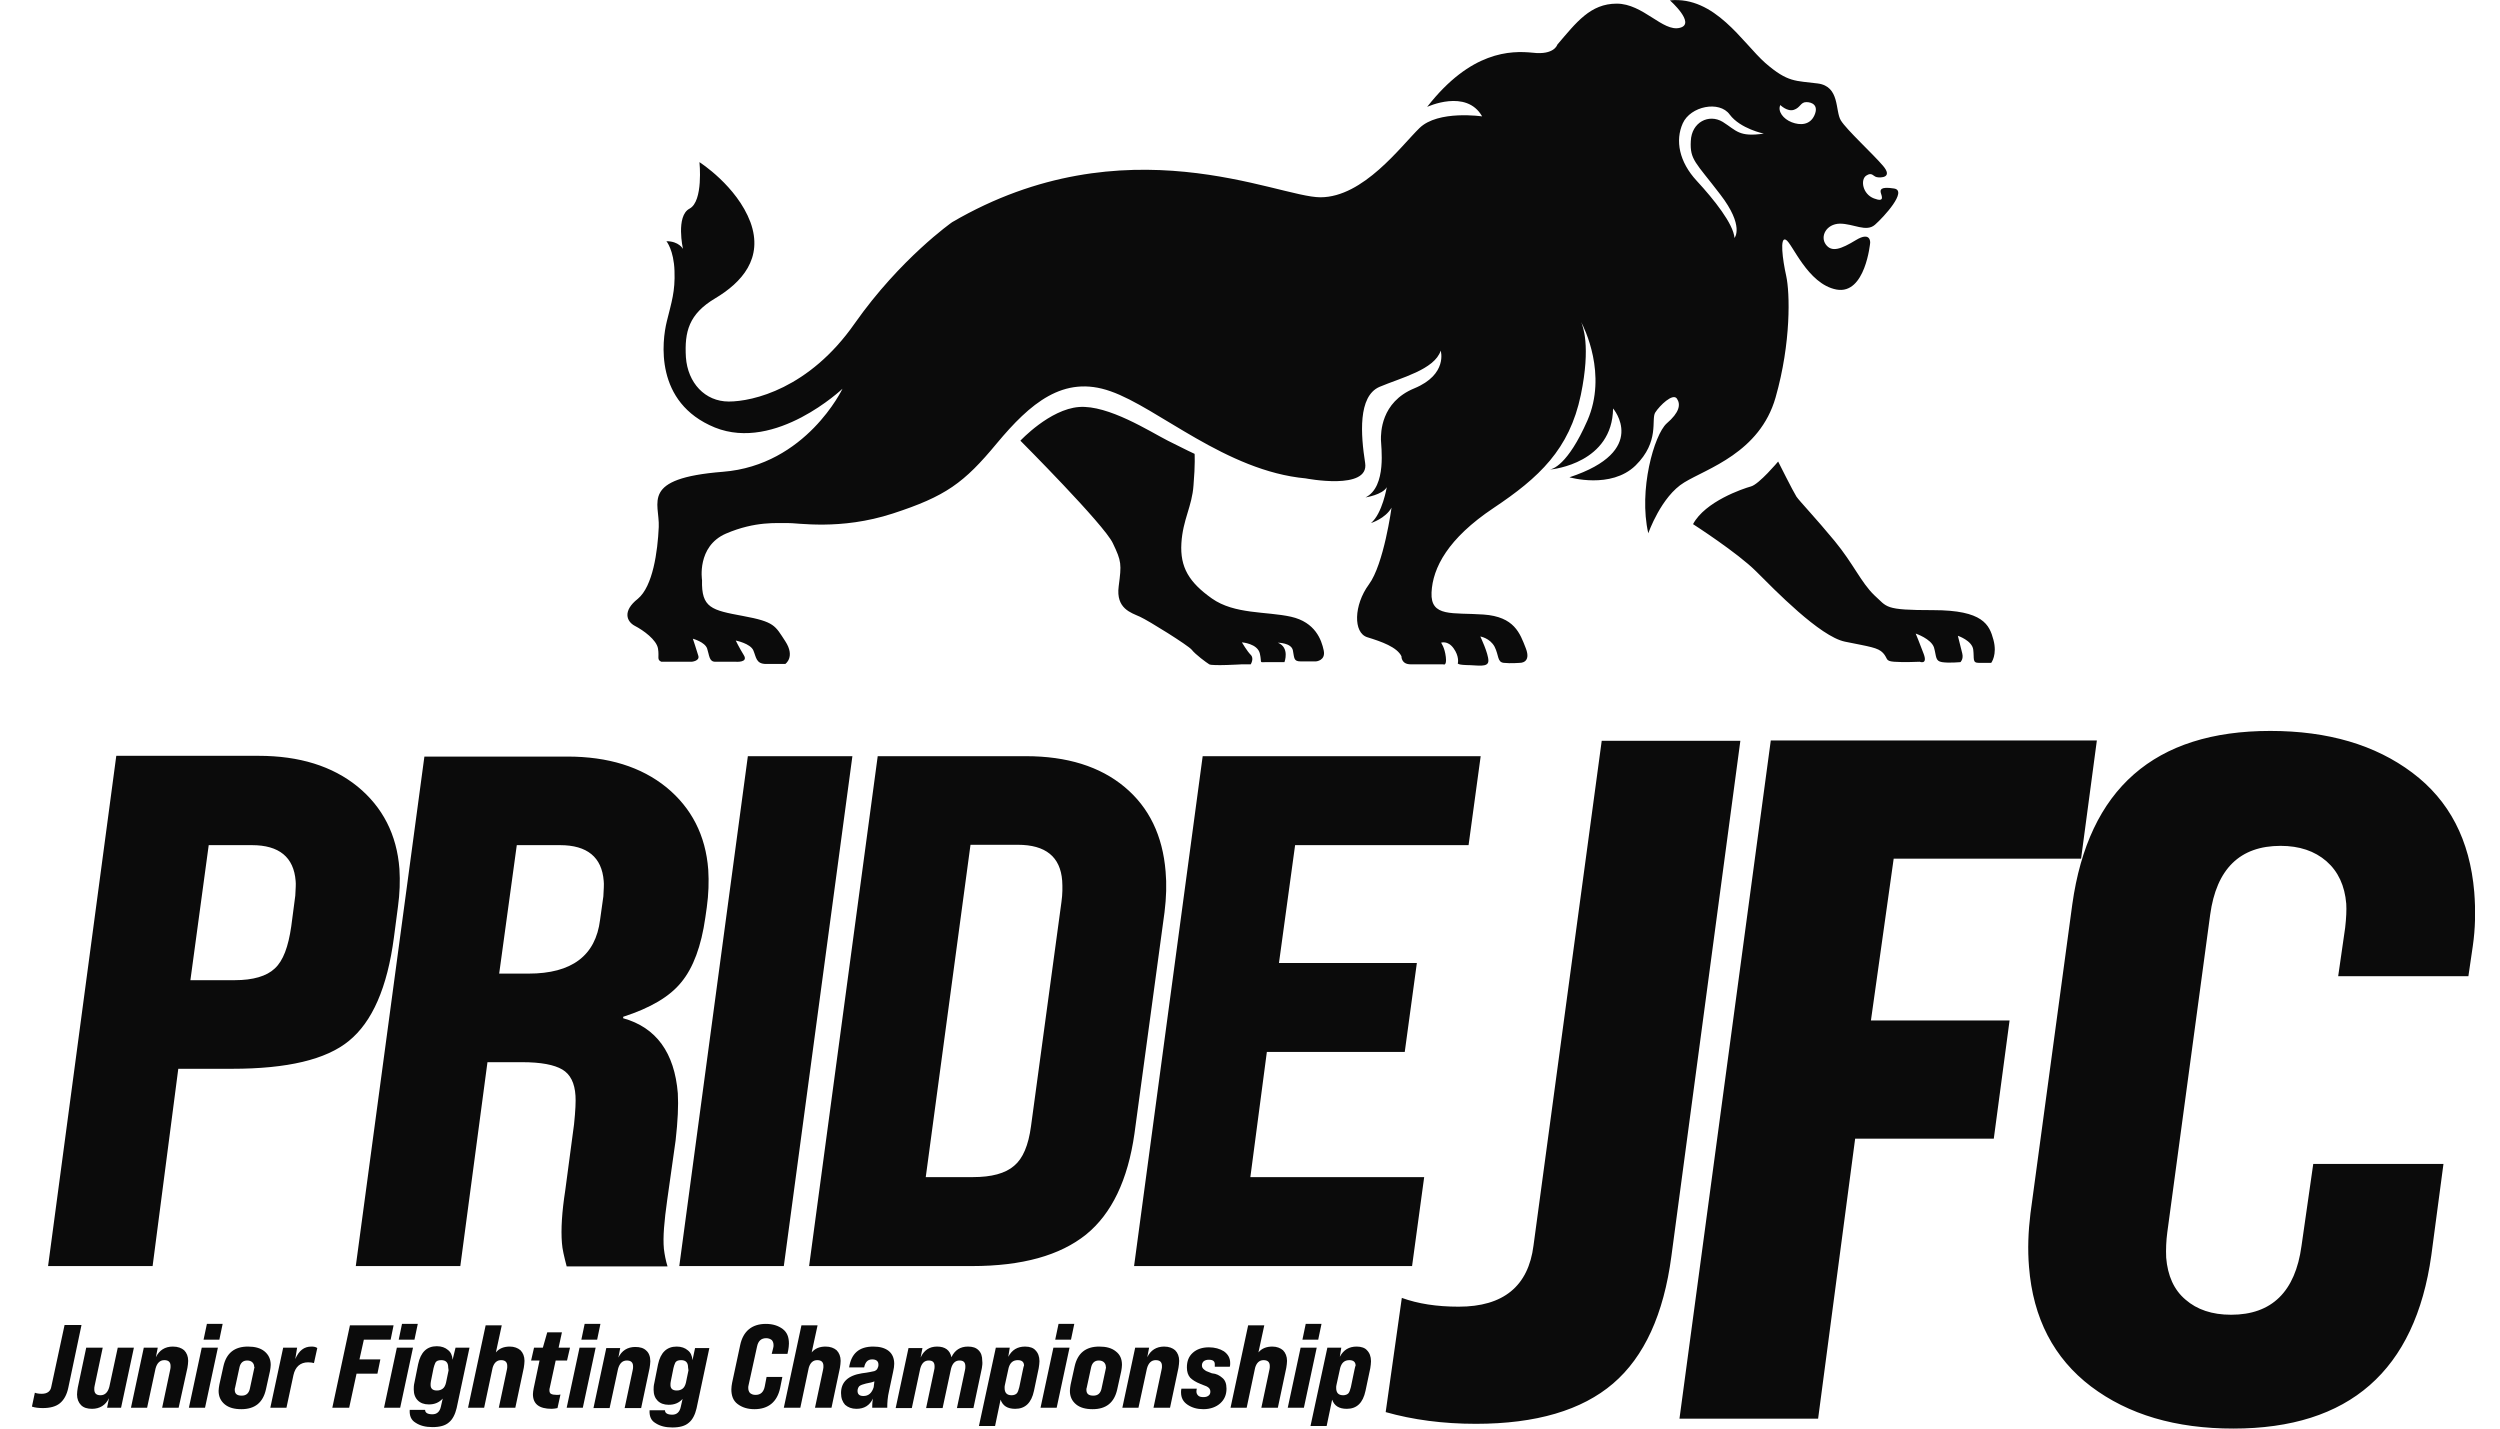 <svg width="70" height="40" viewBox="0 0 70 40" fill="none" xmlns="http://www.w3.org/2000/svg">
<g clip-path="url(#clip0)">
<path d="M17.777 17.525C18.014 17.648 18.383 17.914 18.424 18.16C18.465 18.406 18.383 18.468 18.517 18.529H19.369C19.369 18.529 19.595 18.509 19.554 18.365C19.513 18.222 19.4 17.884 19.4 17.884C19.4 17.884 19.739 17.976 19.8 18.16C19.862 18.345 19.852 18.529 20.026 18.529C20.201 18.529 20.601 18.529 20.601 18.529C20.601 18.529 20.961 18.56 20.827 18.345C20.694 18.13 20.601 17.935 20.601 17.935C20.601 17.935 21.012 18.017 21.094 18.212C21.177 18.406 21.166 18.591 21.454 18.591C21.741 18.591 21.988 18.591 21.988 18.591C21.988 18.591 22.275 18.396 21.988 17.955C21.7 17.515 21.69 17.412 20.807 17.248C19.924 17.084 19.636 17.023 19.657 16.244C19.657 16.244 19.503 15.301 20.324 14.942C21.156 14.584 21.772 14.655 22.039 14.645C22.316 14.635 23.518 14.86 24.997 14.379C26.476 13.897 26.989 13.528 27.913 12.411C28.838 11.304 29.772 10.484 31.097 10.956C32.422 11.417 34.332 13.19 36.56 13.395C36.56 13.395 38.347 13.743 38.224 12.964C38.101 12.175 38.019 11.099 38.624 10.833C39.23 10.576 40.165 10.351 40.34 9.818C40.34 9.818 40.545 10.484 39.6 10.874C38.655 11.263 38.666 12.134 38.666 12.309C38.666 12.483 38.84 13.63 38.234 13.928C38.234 13.928 38.707 13.856 38.83 13.641C38.83 13.641 38.707 14.379 38.388 14.645C38.388 14.645 38.789 14.522 38.963 14.215C38.963 14.215 38.748 15.803 38.327 16.367C37.906 16.941 37.885 17.72 38.286 17.843C38.686 17.966 39.117 18.119 39.241 18.376C39.241 18.376 39.23 18.601 39.498 18.601C39.764 18.601 40.411 18.601 40.411 18.601C40.411 18.601 40.514 18.663 40.483 18.396C40.453 18.13 40.35 17.996 40.35 17.996C40.35 17.996 40.535 17.925 40.699 18.15C40.863 18.376 40.822 18.56 40.822 18.56C40.822 18.56 40.761 18.611 41.058 18.622C41.367 18.622 41.675 18.703 41.675 18.499C41.675 18.294 41.449 17.822 41.449 17.822C41.449 17.822 41.716 17.863 41.849 18.109C41.972 18.355 41.921 18.54 42.106 18.56C42.291 18.581 42.558 18.56 42.558 18.56C42.558 18.56 42.886 18.57 42.722 18.15C42.558 17.73 42.404 17.269 41.541 17.207C40.668 17.146 40.052 17.289 40.083 16.592C40.114 15.895 40.545 15.076 41.818 14.225C43.092 13.374 43.944 12.585 44.263 11.058C44.55 9.675 44.314 9.121 44.273 9.019C44.355 9.172 45.012 10.484 44.447 11.775C43.893 13.036 43.462 13.139 43.39 13.149C43.513 13.139 45.146 12.954 45.166 11.437C45.166 11.437 46.193 12.626 43.944 13.364C43.944 13.364 45.105 13.702 45.793 13.036C46.481 12.36 46.224 11.745 46.347 11.55C46.471 11.355 46.84 10.997 46.953 11.161C47.066 11.325 47.025 11.55 46.666 11.857C46.316 12.175 45.875 13.723 46.152 14.932C46.152 14.932 46.512 13.897 47.159 13.508C47.795 13.118 49.274 12.677 49.716 11.13C50.157 9.582 50.116 8.189 50.014 7.727C49.911 7.266 49.829 6.621 50.003 6.713C50.178 6.795 50.609 7.953 51.42 8.107C52.232 8.26 52.365 6.795 52.365 6.795C52.365 6.795 52.386 6.467 51.965 6.723C51.544 6.979 51.287 7.071 51.123 6.846C50.958 6.621 51.133 6.272 51.513 6.262C51.903 6.262 52.252 6.508 52.499 6.293C52.745 6.077 53.423 5.339 53.033 5.278C52.643 5.216 52.643 5.319 52.663 5.401C52.684 5.483 52.786 5.678 52.468 5.555C52.15 5.432 52.088 5.032 52.252 4.919C52.417 4.807 52.447 4.94 52.55 4.96C52.653 4.981 53.012 4.981 52.725 4.643C52.437 4.304 51.708 3.638 51.544 3.372C51.379 3.105 51.523 2.419 50.897 2.337C50.27 2.255 50.065 2.316 49.428 1.763C48.791 1.199 48.021 -0.113 46.758 0.01C46.758 0.01 47.498 0.666 47.035 0.779C46.563 0.902 46.008 0.102 45.269 0.102C44.53 0.102 44.139 0.625 43.605 1.25C43.605 1.25 43.523 1.548 42.917 1.476C42.301 1.414 41.182 1.425 39.96 2.993C39.96 2.993 41.058 2.48 41.5 3.259C41.5 3.259 40.268 3.075 39.744 3.587C39.22 4.099 38.173 5.524 36.971 5.524C35.77 5.524 31.508 3.392 26.66 6.221C26.66 6.221 25.212 7.235 23.929 9.06C22.655 10.884 21.074 11.243 20.406 11.243C19.739 11.243 19.256 10.72 19.205 10.002C19.164 9.285 19.287 8.793 20.026 8.353C20.766 7.912 21.382 7.235 21.012 6.221C20.632 5.206 19.585 4.54 19.585 4.54C19.585 4.54 19.698 5.637 19.307 5.842C18.917 6.047 19.123 6.969 19.123 6.969C19.123 6.969 19.01 6.754 18.66 6.754C18.66 6.754 18.866 7 18.886 7.584C18.907 8.168 18.804 8.455 18.671 8.998C18.537 9.541 18.311 11.273 20.016 11.97C21.721 12.657 23.59 10.884 23.59 10.884C23.59 10.884 22.573 13.026 20.242 13.21C17.911 13.395 18.476 14.071 18.445 14.758C18.414 15.444 18.28 16.418 17.859 16.767C17.428 17.105 17.541 17.402 17.777 17.525ZM49.849 2.941C49.849 2.941 50.044 3.136 50.229 3.075C50.414 3.013 50.414 2.859 50.578 2.859C50.743 2.859 50.928 2.952 50.804 3.228C50.681 3.505 50.404 3.515 50.168 3.423C49.931 3.331 49.767 3.116 49.849 2.941ZM47.117 3.454C47.333 2.972 48.145 2.808 48.432 3.208C48.73 3.607 49.387 3.741 49.387 3.741C48.689 3.843 48.627 3.659 48.237 3.413C47.847 3.177 47.364 3.423 47.343 3.946C47.313 4.479 47.477 4.54 48.165 5.442C48.853 6.334 48.566 6.662 48.566 6.662C48.535 6.272 48.001 5.596 47.508 5.063C47.015 4.53 46.902 3.935 47.117 3.454ZM54.132 17.084C55.528 17.084 55.703 17.494 55.816 17.914C55.929 18.335 55.754 18.56 55.754 18.56C55.754 18.56 55.59 18.56 55.405 18.56C55.22 18.56 55.282 18.447 55.251 18.191C55.22 17.935 54.82 17.802 54.82 17.802C54.82 17.802 54.902 18.13 54.943 18.294C54.984 18.458 54.892 18.54 54.892 18.54C54.892 18.54 54.573 18.57 54.378 18.54C54.183 18.509 54.224 18.386 54.152 18.13C54.07 17.884 53.639 17.74 53.639 17.74C53.639 17.74 53.752 18.007 53.865 18.314C53.978 18.622 53.752 18.529 53.752 18.529C53.752 18.529 53.289 18.55 53.033 18.529C52.776 18.509 52.868 18.437 52.725 18.283C52.581 18.13 52.355 18.109 51.657 17.966C50.958 17.822 49.695 16.521 49.171 15.998C48.648 15.475 47.405 14.676 47.405 14.676C47.744 14.04 48.802 13.682 49.028 13.62C49.254 13.559 49.788 12.923 49.788 12.923C49.788 12.923 50.209 13.764 50.301 13.907C50.394 14.04 50.845 14.512 51.369 15.147C51.893 15.783 52.108 16.305 52.478 16.664C52.858 17.002 52.735 17.084 54.132 17.084ZM33.079 15.209C33.038 15.885 33.295 16.305 33.931 16.756C34.568 17.207 35.462 17.115 36.15 17.269C36.827 17.422 37.002 17.914 37.064 18.212C37.125 18.499 36.848 18.519 36.848 18.519C36.848 18.519 36.612 18.519 36.417 18.519C36.221 18.519 36.242 18.427 36.201 18.212C36.16 17.996 35.78 17.996 35.78 17.996C36.119 18.13 35.965 18.54 35.965 18.54C35.965 18.54 35.636 18.54 35.441 18.54C35.246 18.54 35.338 18.581 35.277 18.304C35.215 18.017 34.773 17.986 34.773 17.986C34.773 17.986 34.917 18.232 35.02 18.335C35.123 18.437 35.02 18.601 35.02 18.601H34.773C34.773 18.601 33.942 18.652 33.859 18.601C33.777 18.55 33.469 18.324 33.367 18.191C33.264 18.068 32.165 17.381 31.919 17.269C31.672 17.156 31.241 17.043 31.323 16.418C31.405 15.793 31.405 15.721 31.159 15.209C30.922 14.696 28.571 12.339 28.571 12.339C28.571 12.339 29.392 11.458 30.214 11.396C31.035 11.335 32.196 12.083 32.699 12.339C33.202 12.595 33.449 12.708 33.449 12.708C33.449 12.708 33.469 12.995 33.418 13.589C33.377 14.184 33.12 14.543 33.079 15.209ZM2.28 37.11L1.911 38.862C1.87 39.057 1.788 39.201 1.675 39.293C1.562 39.385 1.397 39.426 1.202 39.426C1.089 39.426 0.986 39.416 0.894 39.385L0.976 38.996C1.028 39.016 1.089 39.026 1.171 39.026C1.325 39.026 1.418 38.955 1.438 38.821L1.808 37.1H2.28V37.11ZM3.749 37.735L3.39 39.416H2.999L3.051 39.149C2.958 39.344 2.794 39.447 2.578 39.447C2.445 39.447 2.342 39.416 2.27 39.344C2.198 39.272 2.157 39.17 2.157 39.047C2.157 38.985 2.167 38.924 2.178 38.852L2.414 37.735H2.876L2.65 38.801C2.64 38.832 2.64 38.873 2.64 38.903C2.64 39.016 2.701 39.067 2.814 39.067C2.938 39.067 3.02 38.985 3.061 38.832L3.297 37.735H3.749ZM5.156 37.807C5.228 37.879 5.269 37.981 5.269 38.104C5.269 38.166 5.259 38.227 5.248 38.299L5.002 39.416H4.54L4.766 38.35C4.776 38.319 4.776 38.278 4.776 38.248C4.776 38.135 4.714 38.084 4.601 38.084C4.478 38.084 4.396 38.166 4.355 38.319L4.119 39.416H3.667L4.026 37.735H4.417L4.365 38.002C4.458 37.807 4.622 37.704 4.838 37.704C4.981 37.704 5.084 37.745 5.156 37.807ZM5.649 37.735H6.101L5.741 39.416H5.289L5.649 37.735ZM5.7 37.51L5.793 37.069H6.234L6.142 37.51H5.7ZM7.405 37.837C7.292 37.745 7.138 37.704 6.943 37.704C6.563 37.704 6.337 37.889 6.255 38.258L6.142 38.77C6.132 38.832 6.121 38.893 6.121 38.944C6.121 39.108 6.183 39.231 6.296 39.324C6.409 39.416 6.563 39.457 6.758 39.457C7.138 39.457 7.364 39.272 7.446 38.903L7.559 38.391C7.569 38.33 7.58 38.268 7.58 38.217C7.58 38.053 7.518 37.93 7.405 37.837ZM7.117 38.319L6.994 38.893C6.963 39.016 6.891 39.078 6.768 39.078C6.635 39.078 6.573 39.026 6.573 38.914C6.573 38.893 6.573 38.873 6.583 38.852L6.707 38.278C6.737 38.155 6.809 38.094 6.922 38.094C6.984 38.094 7.035 38.114 7.066 38.145C7.097 38.176 7.117 38.217 7.117 38.268C7.128 38.278 7.128 38.288 7.117 38.319ZM8.719 37.704C8.791 37.704 8.843 37.715 8.884 37.745L8.791 38.166C8.75 38.155 8.699 38.145 8.627 38.145C8.411 38.145 8.268 38.268 8.216 38.504L8.021 39.416H7.569L7.929 37.735H8.319L8.268 38.053C8.37 37.817 8.514 37.704 8.719 37.704ZM10.065 38.063H10.65L10.568 38.463H9.983L9.777 39.416H9.305L9.798 37.11H11.02L10.938 37.51H10.188L10.065 38.063ZM11.164 37.51L11.256 37.069H11.698L11.605 37.51H11.164ZM11.564 37.735L11.205 39.416H10.753L11.112 37.735H11.564ZM12.755 37.735L12.673 38.073C12.663 37.95 12.622 37.858 12.54 37.797C12.468 37.735 12.365 37.694 12.232 37.694C11.954 37.694 11.78 37.858 11.708 38.196L11.605 38.709C11.585 38.791 11.585 38.852 11.585 38.903C11.585 39.037 11.626 39.139 11.698 39.211C11.77 39.283 11.872 39.324 12.006 39.324C12.17 39.324 12.293 39.272 12.396 39.16L12.345 39.385C12.314 39.529 12.232 39.6 12.108 39.6C11.975 39.6 11.903 39.559 11.903 39.477H11.472C11.461 39.641 11.513 39.764 11.636 39.836C11.759 39.918 11.913 39.959 12.108 39.959C12.314 39.959 12.468 39.918 12.571 39.826C12.673 39.744 12.745 39.6 12.786 39.426L13.146 37.735H12.755ZM12.56 38.37L12.488 38.719C12.468 38.801 12.437 38.852 12.396 38.883C12.355 38.914 12.304 38.934 12.232 38.934C12.119 38.934 12.057 38.883 12.057 38.78C12.057 38.75 12.057 38.709 12.067 38.668L12.139 38.309C12.149 38.258 12.17 38.206 12.191 38.155C12.221 38.104 12.273 38.084 12.355 38.084C12.488 38.084 12.55 38.155 12.55 38.288L12.56 38.37ZM14.573 37.807C14.645 37.879 14.686 37.981 14.686 38.104C14.686 38.166 14.676 38.227 14.666 38.299L14.429 39.416H13.967L14.193 38.35C14.203 38.319 14.203 38.278 14.203 38.248C14.203 38.135 14.142 38.084 14.029 38.084C13.916 38.084 13.834 38.155 13.793 38.299L13.556 39.416H13.105L13.598 37.11H14.049L13.885 37.868C13.977 37.755 14.111 37.704 14.275 37.704C14.399 37.704 14.501 37.745 14.573 37.807ZM15.59 39.057C15.621 39.057 15.652 39.057 15.693 39.047L15.61 39.426C15.559 39.436 15.508 39.447 15.446 39.447C15.097 39.447 14.922 39.313 14.922 39.037C14.922 38.985 14.933 38.934 14.943 38.873L15.107 38.094H14.871L14.953 37.735H15.2L15.323 37.305H15.734L15.641 37.735H15.96L15.877 38.094H15.559L15.395 38.852C15.384 38.883 15.384 38.903 15.384 38.924C15.384 38.975 15.395 39.006 15.425 39.026C15.456 39.047 15.528 39.057 15.59 39.057ZM16.678 37.735L16.319 39.416H15.867L16.227 37.735H16.678ZM16.278 37.51L16.37 37.069H16.812L16.72 37.51H16.278ZM18.209 38.114C18.209 38.176 18.198 38.237 18.188 38.309L17.952 39.426H17.49L17.716 38.36C17.726 38.33 17.726 38.288 17.726 38.258C17.726 38.145 17.664 38.094 17.551 38.094C17.428 38.094 17.346 38.176 17.305 38.33L17.069 39.426H16.617L16.976 37.745H17.366L17.315 38.012C17.408 37.817 17.572 37.715 17.788 37.715C17.921 37.715 18.024 37.745 18.096 37.817C18.168 37.879 18.209 37.981 18.209 38.114ZM19.39 38.084C19.379 37.961 19.338 37.868 19.256 37.807C19.184 37.745 19.081 37.704 18.948 37.704C18.671 37.704 18.496 37.868 18.424 38.206L18.322 38.719C18.301 38.801 18.301 38.862 18.301 38.914C18.301 39.047 18.342 39.149 18.414 39.221C18.486 39.293 18.589 39.334 18.722 39.334C18.886 39.334 19.01 39.283 19.112 39.17L19.061 39.395C19.03 39.539 18.948 39.611 18.825 39.611C18.691 39.611 18.619 39.569 18.619 39.487H18.188C18.178 39.651 18.229 39.775 18.352 39.846C18.476 39.928 18.63 39.969 18.825 39.969C19.03 39.969 19.184 39.928 19.287 39.836C19.39 39.754 19.462 39.611 19.503 39.436L19.862 37.745H19.462L19.39 38.084ZM19.277 38.37L19.205 38.719C19.184 38.801 19.153 38.852 19.112 38.883C19.071 38.914 19.02 38.934 18.948 38.934C18.835 38.934 18.773 38.883 18.773 38.78C18.773 38.75 18.773 38.709 18.784 38.668L18.856 38.309C18.866 38.258 18.886 38.206 18.907 38.155C18.938 38.104 18.989 38.084 19.071 38.084C19.205 38.084 19.266 38.155 19.266 38.288L19.277 38.37ZM21.464 38.555H21.906L21.844 38.862C21.762 39.252 21.515 39.457 21.125 39.457C20.93 39.457 20.776 39.406 20.653 39.313C20.529 39.221 20.478 39.078 20.478 38.903C20.478 38.842 20.488 38.78 20.499 38.719L20.725 37.663C20.807 37.274 21.053 37.069 21.444 37.069C21.639 37.069 21.793 37.12 21.916 37.212C22.039 37.305 22.09 37.438 22.09 37.622C22.09 37.684 22.08 37.745 22.07 37.807L22.049 37.909H21.608L21.649 37.745C21.659 37.715 21.659 37.684 21.659 37.663C21.659 37.602 21.639 37.551 21.608 37.52C21.567 37.489 21.515 37.469 21.454 37.469C21.31 37.469 21.228 37.551 21.197 37.704L20.961 38.78C20.951 38.811 20.951 38.842 20.951 38.862C20.951 38.924 20.971 38.975 21.002 39.006C21.043 39.037 21.084 39.057 21.156 39.057C21.3 39.057 21.382 38.975 21.413 38.821L21.464 38.555ZM23.425 37.807C23.497 37.879 23.538 37.981 23.538 38.104C23.538 38.166 23.528 38.227 23.518 38.299L23.282 39.416H22.82L23.046 38.35C23.056 38.319 23.056 38.278 23.056 38.248C23.056 38.135 22.994 38.084 22.881 38.084C22.768 38.084 22.686 38.155 22.645 38.299L22.409 39.416H21.947L22.44 37.11H22.892L22.727 37.868C22.82 37.755 22.953 37.704 23.117 37.704C23.251 37.704 23.354 37.745 23.425 37.807ZM24.884 37.827C24.781 37.745 24.637 37.704 24.453 37.704C24.052 37.704 23.836 37.899 23.775 38.288H24.196C24.227 38.135 24.299 38.063 24.422 38.063C24.535 38.063 24.596 38.114 24.596 38.206C24.596 38.227 24.596 38.258 24.586 38.278L24.576 38.299C24.566 38.34 24.535 38.37 24.483 38.391C24.432 38.401 24.309 38.432 24.134 38.452C23.744 38.514 23.549 38.698 23.549 39.006C23.549 39.149 23.59 39.252 23.662 39.334C23.744 39.406 23.847 39.447 23.98 39.447C24.196 39.447 24.35 39.354 24.442 39.16C24.422 39.272 24.422 39.354 24.422 39.416H24.843C24.843 39.272 24.853 39.119 24.894 38.944L25.007 38.411C25.028 38.319 25.038 38.248 25.038 38.186C25.038 38.032 24.986 37.909 24.884 37.827ZM24.463 38.842C24.411 39.006 24.319 39.088 24.175 39.088C24.062 39.088 24.011 39.037 24.011 38.944C24.011 38.893 24.032 38.842 24.062 38.811C24.103 38.78 24.165 38.76 24.247 38.739C24.36 38.719 24.442 38.698 24.483 38.678L24.463 38.842ZM27.492 38.309L27.256 39.426H26.794L27.02 38.36C27.03 38.33 27.03 38.288 27.03 38.258C27.03 38.145 26.979 38.094 26.866 38.094C26.753 38.094 26.671 38.166 26.63 38.319L26.393 39.426H25.931L26.157 38.36C26.168 38.33 26.168 38.288 26.168 38.258C26.168 38.145 26.116 38.094 26.003 38.094C25.89 38.094 25.808 38.166 25.767 38.319L25.531 39.426H25.079L25.438 37.745H25.829L25.777 38.012C25.87 37.807 26.024 37.704 26.239 37.704C26.465 37.704 26.599 37.807 26.64 38.002C26.732 37.807 26.886 37.704 27.102 37.704C27.236 37.704 27.328 37.735 27.4 37.807C27.472 37.879 27.503 37.971 27.503 38.104C27.513 38.176 27.503 38.237 27.492 38.309ZM28.704 37.704C28.488 37.704 28.334 37.797 28.232 37.991L28.273 37.735H27.883L27.41 39.928H27.862L28.016 39.19C28.078 39.365 28.211 39.447 28.427 39.447C28.704 39.447 28.879 39.283 28.951 38.944L29.084 38.309C29.094 38.237 29.105 38.176 29.105 38.114C29.105 37.981 29.064 37.879 28.992 37.807C28.94 37.745 28.838 37.704 28.704 37.704ZM28.642 38.35L28.54 38.842C28.519 38.924 28.499 38.985 28.468 39.016C28.437 39.047 28.386 39.067 28.324 39.067C28.191 39.067 28.129 38.996 28.129 38.862C28.129 38.832 28.129 38.801 28.139 38.77L28.242 38.299C28.283 38.155 28.365 38.084 28.499 38.084C28.612 38.084 28.673 38.135 28.673 38.237C28.653 38.278 28.653 38.319 28.642 38.35ZM29.495 37.735H29.947L29.587 39.416H29.135L29.495 37.735ZM29.546 37.51L29.639 37.069H30.08L29.988 37.51H29.546ZM31.241 37.837C31.128 37.745 30.974 37.704 30.779 37.704C30.399 37.704 30.173 37.889 30.09 38.258L29.977 38.77C29.967 38.832 29.957 38.893 29.957 38.944C29.957 39.108 30.019 39.231 30.132 39.324C30.245 39.416 30.399 39.457 30.594 39.457C30.974 39.457 31.2 39.272 31.282 38.903L31.395 38.391C31.405 38.33 31.415 38.268 31.415 38.217C31.415 38.053 31.364 37.93 31.241 37.837ZM30.963 38.319L30.84 38.893C30.809 39.016 30.738 39.078 30.614 39.078C30.481 39.078 30.419 39.026 30.419 38.914C30.419 38.893 30.419 38.873 30.429 38.852L30.553 38.278C30.584 38.155 30.655 38.094 30.768 38.094C30.83 38.094 30.881 38.114 30.912 38.145C30.943 38.176 30.963 38.217 30.963 38.268C30.974 38.278 30.963 38.288 30.963 38.319ZM32.904 37.807C32.976 37.879 33.017 37.981 33.017 38.104C33.017 38.166 33.007 38.227 32.997 38.299L32.761 39.416H32.298L32.524 38.35C32.535 38.319 32.535 38.278 32.535 38.248C32.535 38.135 32.473 38.084 32.36 38.084C32.237 38.084 32.155 38.166 32.114 38.319L31.877 39.416H31.426L31.785 37.735H32.175L32.124 38.002C32.216 37.807 32.381 37.704 32.596 37.704C32.73 37.704 32.833 37.745 32.904 37.807ZM34.219 38.575C34.301 38.637 34.342 38.739 34.342 38.883C34.342 39.057 34.281 39.19 34.167 39.293C34.055 39.395 33.89 39.457 33.695 39.457C33.521 39.457 33.377 39.416 33.254 39.334C33.13 39.252 33.069 39.139 33.069 38.985C33.069 38.955 33.069 38.924 33.079 38.883H33.51C33.5 38.924 33.5 38.955 33.5 38.965C33.5 39.016 33.521 39.047 33.551 39.078C33.582 39.108 33.633 39.119 33.695 39.119C33.757 39.119 33.798 39.108 33.839 39.078C33.88 39.047 33.89 39.006 33.89 38.965C33.89 38.903 33.859 38.862 33.808 38.832C33.798 38.821 33.767 38.811 33.716 38.791C33.705 38.791 33.695 38.78 33.664 38.77C33.633 38.76 33.623 38.75 33.613 38.75C33.48 38.698 33.387 38.637 33.325 38.575C33.264 38.504 33.233 38.411 33.233 38.288C33.233 38.114 33.284 37.981 33.397 37.879C33.51 37.776 33.664 37.725 33.849 37.725C34.014 37.725 34.157 37.766 34.27 37.837C34.383 37.919 34.445 38.022 34.445 38.166C34.445 38.206 34.445 38.237 34.435 38.268H34.014C34.014 38.258 34.014 38.227 34.014 38.196C34.014 38.114 33.962 38.073 33.849 38.073C33.788 38.073 33.746 38.084 33.705 38.114C33.675 38.145 33.654 38.176 33.654 38.227C33.654 38.268 33.664 38.299 33.695 38.33C33.726 38.36 33.757 38.381 33.777 38.391L33.931 38.452C34.065 38.463 34.147 38.514 34.219 38.575ZM35.924 37.807C35.995 37.879 36.037 37.981 36.037 38.104C36.037 38.166 36.026 38.227 36.016 38.299L35.78 39.416H35.318L35.544 38.35C35.554 38.319 35.554 38.278 35.554 38.248C35.554 38.135 35.492 38.084 35.379 38.084C35.266 38.084 35.184 38.155 35.143 38.299L34.907 39.416H34.455L34.948 37.11H35.4L35.236 37.868C35.328 37.755 35.462 37.704 35.626 37.704C35.749 37.704 35.852 37.745 35.924 37.807ZM36.468 37.51L36.56 37.069H37.002L36.91 37.51H36.468ZM36.868 37.735L36.509 39.416H36.057L36.417 37.735H36.868ZM37.988 37.704C37.772 37.704 37.618 37.797 37.515 37.991L37.556 37.735H37.166L36.694 39.928H37.146L37.3 39.19C37.361 39.365 37.495 39.447 37.711 39.447C37.988 39.447 38.162 39.283 38.234 38.944L38.368 38.309C38.378 38.237 38.388 38.176 38.388 38.114C38.388 37.981 38.347 37.879 38.275 37.807C38.224 37.745 38.121 37.704 37.988 37.704ZM37.926 38.35L37.824 38.842C37.803 38.924 37.782 38.985 37.752 39.016C37.721 39.047 37.669 39.067 37.608 39.067C37.474 39.067 37.413 38.996 37.413 38.862C37.413 38.832 37.413 38.801 37.423 38.77L37.526 38.299C37.567 38.155 37.649 38.084 37.782 38.084C37.895 38.084 37.957 38.135 37.957 38.237C37.937 38.278 37.937 38.319 37.926 38.35ZM4.992 29.926H6.501C8.042 29.926 9.13 29.669 9.767 29.147C10.424 28.614 10.845 27.651 11.03 26.247L11.143 25.386C11.194 25.017 11.205 24.668 11.184 24.33C11.112 23.367 10.712 22.598 10.013 22.024C9.305 21.45 8.381 21.163 7.241 21.163H3.256L1.346 35.45H4.273L4.992 29.926ZM5.844 23.664H7.056C7.816 23.664 8.227 24.002 8.278 24.668C8.288 24.75 8.278 24.883 8.268 25.078L8.155 25.939C8.072 26.513 7.929 26.902 7.693 27.118C7.467 27.333 7.087 27.445 6.573 27.445H5.331L5.844 23.664ZM12.889 35.45L13.649 29.741H14.614C15.148 29.741 15.518 29.813 15.744 29.946C15.97 30.079 16.093 30.325 16.114 30.684C16.124 30.838 16.114 31.094 16.073 31.483L15.826 33.338C15.734 33.933 15.703 34.425 15.734 34.804C15.744 34.968 15.795 35.183 15.867 35.46H18.691C18.64 35.296 18.609 35.132 18.589 34.968C18.558 34.64 18.599 34.189 18.681 33.605L18.917 31.934C18.979 31.391 18.999 30.951 18.979 30.612C18.886 29.475 18.373 28.768 17.449 28.511V28.47C18.209 28.224 18.753 27.907 19.081 27.497C19.41 27.097 19.636 26.492 19.749 25.693L19.79 25.406C19.841 25.037 19.852 24.689 19.831 24.351C19.759 23.387 19.359 22.619 18.66 22.045C17.952 21.471 17.028 21.184 15.888 21.184H11.883L9.962 35.45H12.889ZM14.47 23.664H15.682C16.442 23.664 16.853 24.002 16.904 24.668C16.915 24.76 16.904 24.904 16.894 25.099L16.802 25.755C16.678 26.759 16.011 27.261 14.799 27.261H13.977L14.47 23.664ZM20.94 21.173H23.867L21.947 35.45H19.02L20.94 21.173ZM31.765 31.74L32.607 25.539C32.658 25.129 32.668 24.75 32.637 24.402C32.555 23.397 32.175 22.608 31.487 22.034C30.799 21.46 29.875 21.173 28.725 21.173H24.576L22.655 35.45H27.215C28.622 35.45 29.68 35.152 30.409 34.568C31.128 33.984 31.58 33.041 31.765 31.74ZM29.721 25.252L28.868 31.535C28.797 32.068 28.642 32.437 28.396 32.642C28.15 32.857 27.759 32.959 27.246 32.959H25.921L27.174 23.654H28.499C29.279 23.654 29.69 23.992 29.741 24.658C29.752 24.832 29.752 25.037 29.721 25.252ZM36.263 23.664L35.811 26.964H39.672L39.333 29.454H35.472L35.01 32.959H39.877L39.538 35.45H31.754L33.675 21.173H41.459L41.12 23.664H36.263ZM48.73 20.743L46.799 35.173C46.584 36.802 46.039 37.991 45.166 38.739C44.293 39.487 43.01 39.867 41.325 39.867C40.401 39.867 39.559 39.754 38.799 39.539L39.251 36.341C39.703 36.505 40.227 36.587 40.843 36.587C42.096 36.587 42.794 36.013 42.938 34.876L44.848 20.743H48.73ZM52.386 28.573H56.268L55.826 31.883H51.944L50.907 39.723H47.025L49.582 20.733H58.712L58.27 24.043H53.023L52.386 28.573ZM69.238 26.492L69.115 27.333H65.469L65.664 25.98C65.695 25.713 65.706 25.478 65.695 25.304C65.654 24.801 65.469 24.402 65.141 24.115C64.812 23.828 64.381 23.684 63.857 23.684C62.717 23.684 62.06 24.33 61.885 25.611L60.684 34.507C60.653 34.742 60.643 34.978 60.653 35.214C60.694 35.716 60.868 36.116 61.197 36.392C61.516 36.669 61.937 36.813 62.471 36.813C63.611 36.813 64.268 36.167 64.442 34.886L64.771 32.59H68.417L68.078 35.142C67.626 38.381 65.777 40 62.532 40C60.92 40 59.595 39.611 58.548 38.821C57.51 38.032 56.925 36.915 56.812 35.47C56.771 34.978 56.791 34.486 56.853 33.974L58.024 25.324C58.476 22.086 60.324 20.466 63.569 20.466C65.182 20.466 66.507 20.856 67.544 21.635C68.581 22.413 69.156 23.52 69.279 24.976C69.32 25.498 69.31 26 69.238 26.492Z" fill="#0B0B0B"/>
</g>
<defs>
<clipPath id="clip0">
<rect width="68.406" height="40" fill="white" transform="translate(0.894)"/>
</clipPath>
</defs>
</svg>
